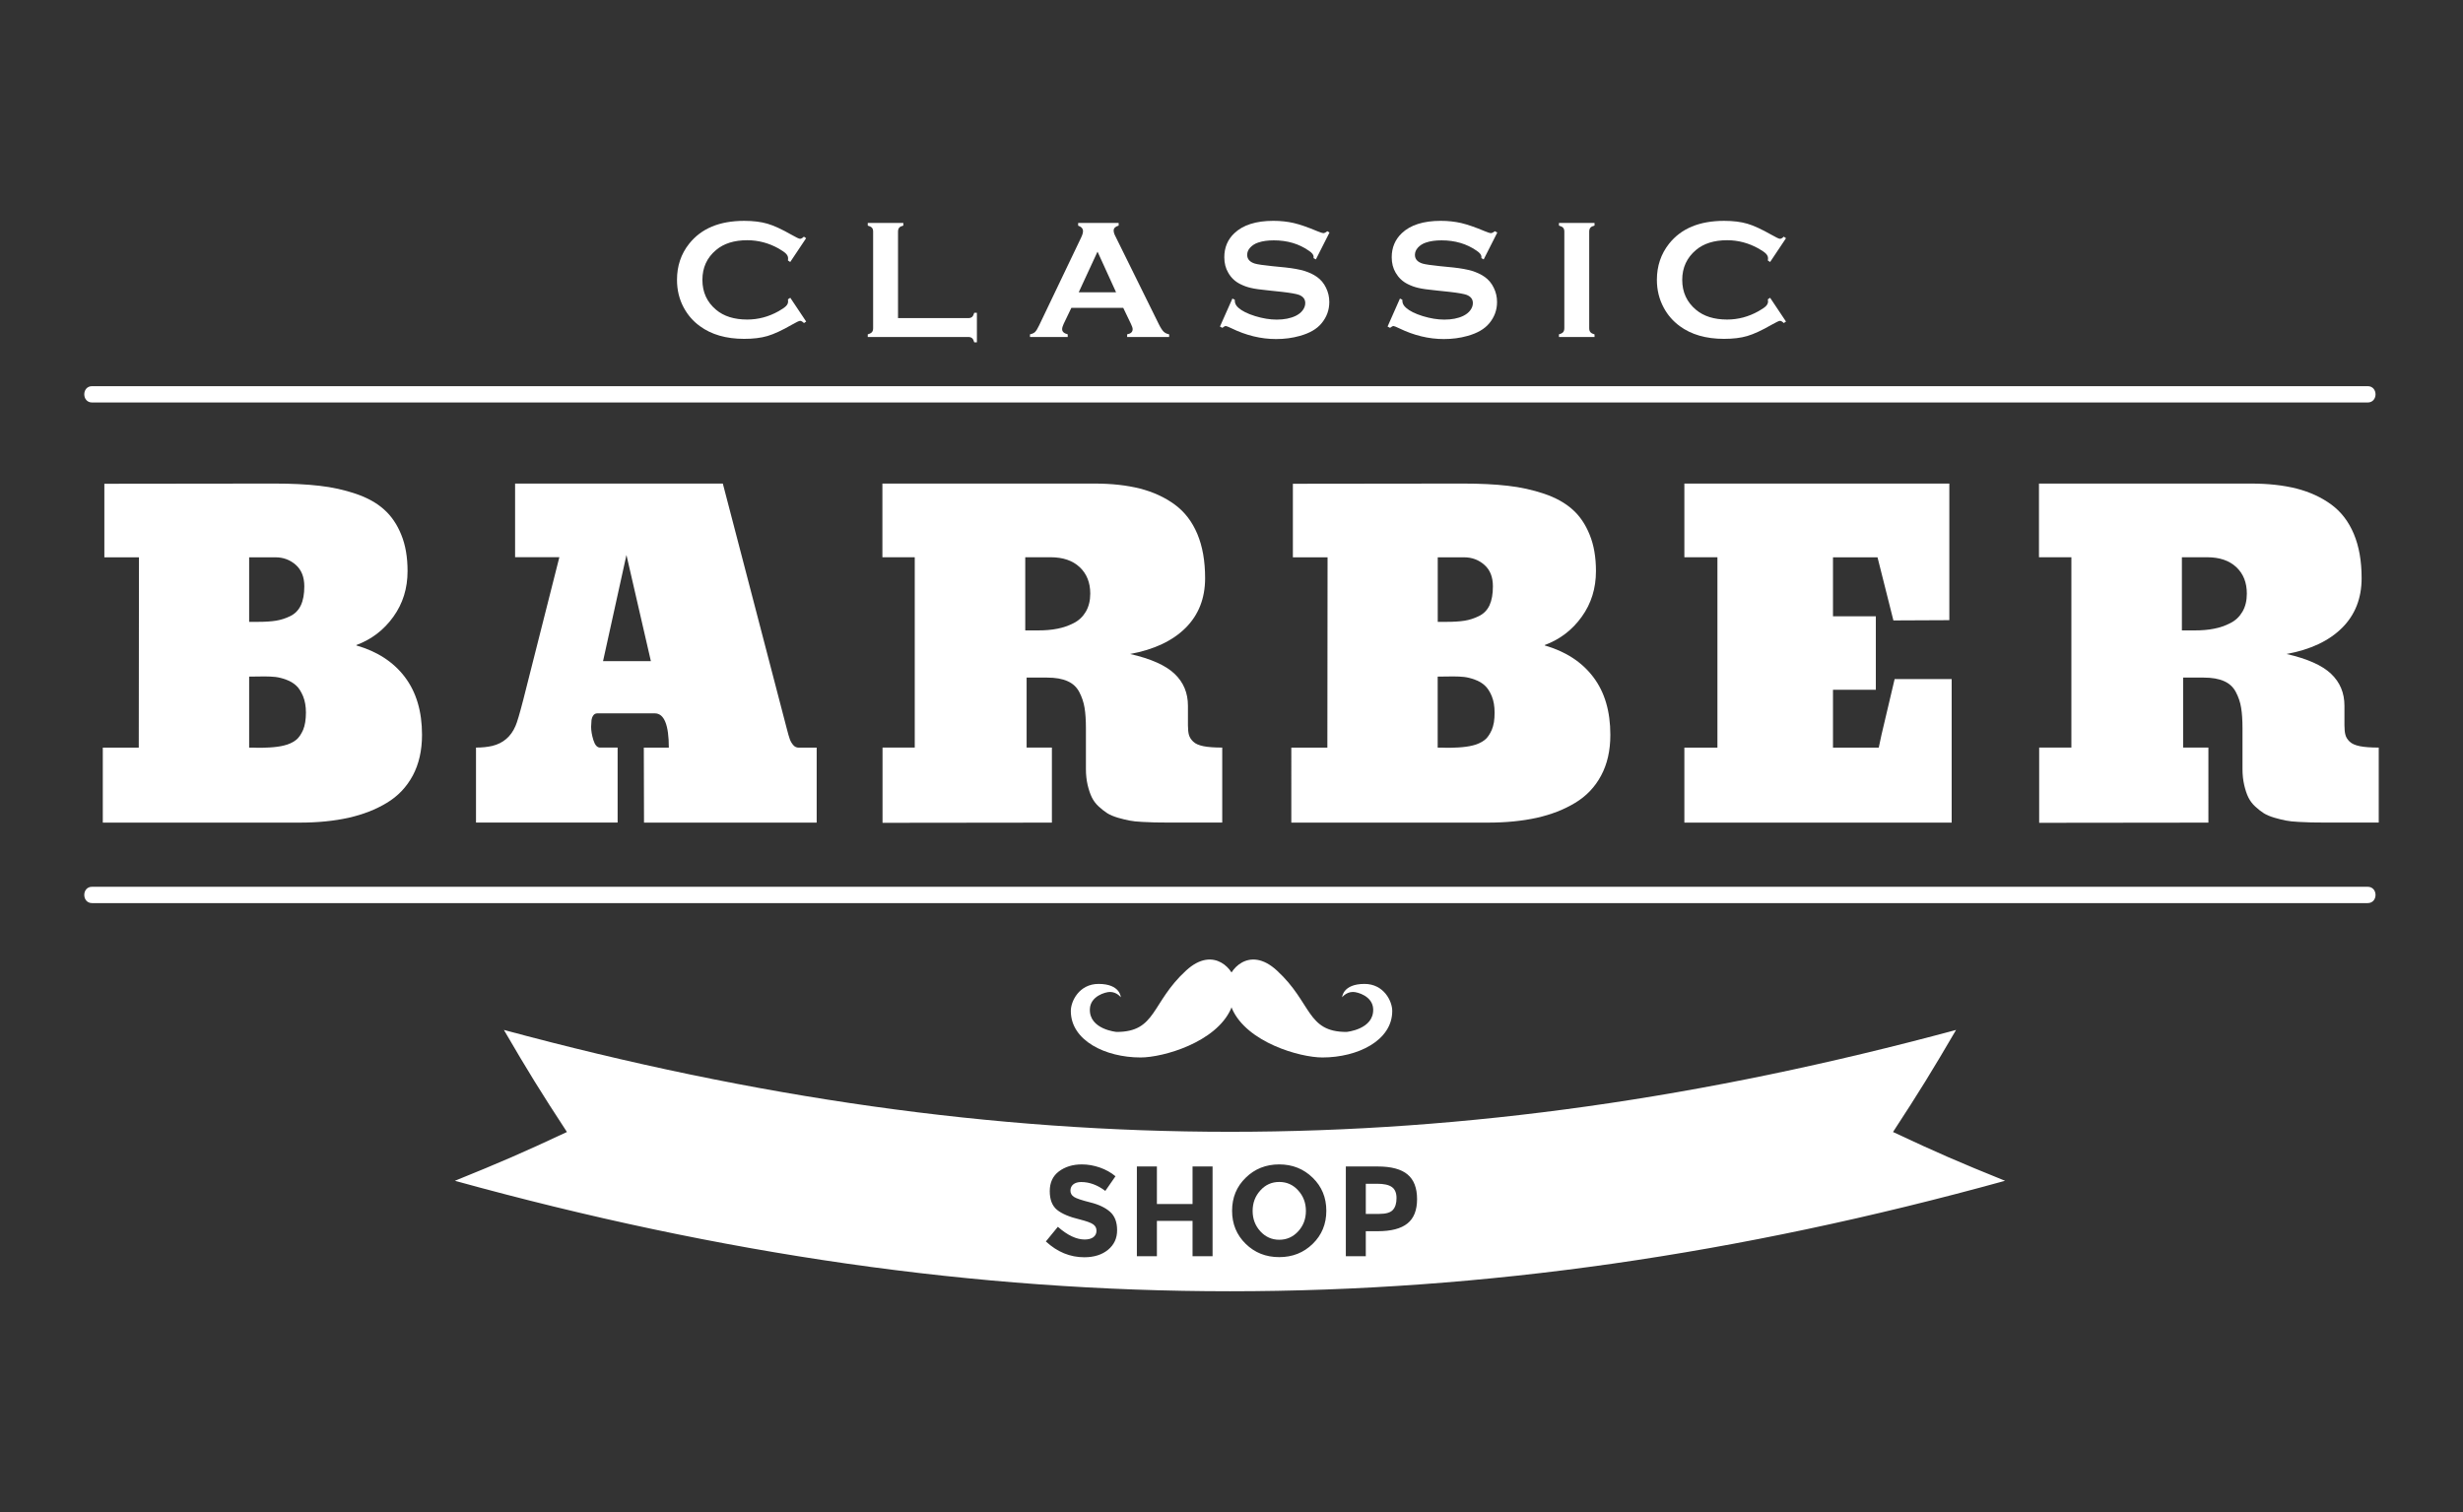 <?xml version="1.0" encoding="utf-8"?>
<!-- Generator: Adobe Illustrator 27.8.0, SVG Export Plug-In . SVG Version: 6.00 Build 0)  -->
<svg version="1.1" id="bkg" xmlns="http://www.w3.org/2000/svg" xmlns:xlink="http://www.w3.org/1999/xlink" x="0px" y="0px"
	 viewBox="0 0 380 233.33" style="enable-background:new 0 0 380 233.33;" xml:space="preserve">
<rect x="0" y="0" width="380" height="233.33" fill="#333333" stroke="none"/>
<style type="text/css">
	.st0{fill:#FFFFFF;}
</style>
<g>
	<g>
		<g>
			<g>
				<g>
					<g>
						<g>
							<g>
								<g>
									<g>
										<g>
											<g>
												<g>
													<path class="st0" d="M14.21,62.11c129.24,0,221.83,0,351.08,0c1.62,0,1.62-2.52,0-2.52c-129.24,0-221.84,0-351.08,0
														C12.6,59.59,12.6,62.11,14.21,62.11L14.21,62.11z"/>
												</g>
											</g>
										</g>
									</g>
								</g>
							</g>
							<g>
								<g>
									<g>
										<g>
											<g>
												<g>
													<path class="st0" d="M14.21,139.36c129.24,0,221.83,0,351.08,0c1.62,0,1.62-2.52,0-2.52c-129.24,0-221.84,0-351.08,0
														C12.6,136.83,12.6,139.36,14.21,139.36L14.21,139.36z"/>
												</g>
											</g>
										</g>
									</g>
								</g>
							</g>
						</g>
					</g>
				</g>
			</g>
			<g>
				<path class="st0" d="M15.86,115.37h5.55l0.03-29.37H16.1V74.65l26.24-0.03c2.63,0,4.93,0.11,6.92,0.34
					c1.99,0.22,3.87,0.64,5.64,1.24c1.77,0.6,3.23,1.41,4.35,2.42c1.13,1,2.02,2.31,2.66,3.9c0.65,1.59,0.97,3.46,0.97,5.61
					c0,2.67-0.73,5.01-2.19,7.04c-1.46,2.04-3.36,3.49-5.71,4.37v0.06c3.23,0.93,5.72,2.55,7.48,4.87c1.76,2.33,2.65,5.29,2.65,8.93
					c0,2.41-0.48,4.5-1.42,6.27c-0.95,1.77-2.28,3.18-4.01,4.22c-1.73,1.05-3.71,1.81-5.93,2.31c-2.23,0.49-4.72,0.74-7.49,0.74
					H15.86V115.37z M38.44,95.96h1.32c1.14,0,2.08-0.06,2.82-0.18c0.74-0.12,1.48-0.35,2.21-0.71c0.73-0.36,1.27-0.91,1.63-1.67
					c0.36-0.77,0.53-1.73,0.53-2.92c0-1.44-0.44-2.54-1.32-3.32c-0.88-0.77-1.92-1.16-3.13-1.16h-4.06V95.96z M38.44,104.41v10.96
					c0.15,0,0.38,0,0.71,0c0.44,0.02,0.86,0.03,1.28,0.02c0.42-0.01,0.83-0.02,1.22-0.05c0.4-0.02,0.78-0.06,1.14-0.11
					c0.37-0.05,0.72-0.11,1.05-0.2c0.33-0.08,0.65-0.18,0.95-0.32c0.3-0.13,0.58-0.3,0.82-0.48c0.25-0.18,0.46-0.41,0.66-0.7
					c0.19-0.28,0.36-0.59,0.5-0.91c0.14-0.34,0.25-0.73,0.32-1.18c0.07-0.45,0.11-0.95,0.11-1.48c0-0.97-0.15-1.8-0.44-2.52
					c-0.3-0.71-0.64-1.26-1.06-1.64c-0.42-0.39-0.93-0.7-1.55-0.92c-0.61-0.23-1.17-0.36-1.66-0.42c-0.5-0.05-1.05-0.08-1.68-0.08
					C40.58,104.38,39.79,104.38,38.44,104.41z"/>
				<path class="st0" d="M121.41,112.53c0.17,0.67,0.32,1.18,0.44,1.52c0.12,0.34,0.3,0.65,0.53,0.92c0.23,0.27,0.51,0.4,0.84,0.4
					h2.78v11.57H99.36l-0.03-11.57h3.86c0-3.52-0.72-5.29-2.16-5.29h-8.87c-0.28,0-0.49,0.11-0.64,0.34
					c-0.15,0.22-0.23,0.46-0.26,0.69c-0.02,0.23-0.04,0.58-0.06,1.03c0,0.6,0.11,1.29,0.35,2.06c0.24,0.77,0.58,1.16,1.03,1.16h2.71
					v11.57H73.44v-11.57c0.95,0,1.78-0.09,2.52-0.26c1.67-0.41,2.87-1.43,3.57-3.07c0.24-0.52,0.65-1.9,1.23-4.16l5.54-21.89h-6.83
					V74.62h32.05L121.41,112.53z M100.42,102.02l-3.77-16.38l-3.61,16.38H100.42z"/>
				<path class="st0" d="M162.28,126.94c-5.68,0-14.38,0.01-26.12,0.03v-11.61h4.97V85.99h-4.99V74.62h32.72
					c2.65,0,4.98,0.26,7.01,0.77c2.04,0.52,3.82,1.34,5.36,2.46c1.54,1.13,2.7,2.64,3.5,4.55c0.8,1.9,1.2,4.17,1.2,6.82
					c0,3.11-1.01,5.67-3.01,7.67c-2.01,2-4.87,3.35-8.56,4.03c3.2,0.73,5.49,1.75,6.86,3.06c1.38,1.31,2.06,2.95,2.06,4.93v3
					c0,0.62,0.05,1.12,0.15,1.48c0.1,0.37,0.32,0.72,0.66,1.05c0.34,0.34,0.88,0.56,1.6,0.71c0.72,0.14,1.68,0.21,2.88,0.21v11.57
					h-8.44c-0.84,0-1.5-0.01-1.99-0.02c-0.48-0.01-1.13-0.04-1.93-0.08c-0.81-0.04-1.46-0.11-1.96-0.21
					c-0.49-0.09-1.08-0.24-1.76-0.43c-0.67-0.2-1.22-0.43-1.64-0.69c-0.42-0.27-0.86-0.61-1.32-1.03c-0.46-0.42-0.82-0.9-1.08-1.43
					c-0.26-0.53-0.47-1.18-0.65-1.92c-0.17-0.75-0.26-1.55-0.26-2.44v-6.29c0-1.26-0.07-2.33-0.21-3.17
					c-0.14-0.85-0.41-1.66-0.81-2.42c-0.4-0.77-1-1.33-1.82-1.69c-0.82-0.37-1.87-0.55-3.16-0.55h-3.15v10.8h3.9V126.94z
					 M160.15,97.28c1.1,0,2.09-0.08,2.98-0.26c0.89-0.17,1.73-0.46,2.53-0.87c0.8-0.41,1.42-1,1.87-1.77
					c0.45-0.78,0.68-1.7,0.68-2.78c0-1.7-0.54-3.05-1.63-4.08c-1.09-1.02-2.58-1.53-4.5-1.53h-3.9v11.29H160.15z"/>
				<path class="st0" d="M199.25,115.37h5.54l0.03-29.37h-5.35V74.65l26.24-0.03c2.62,0,4.92,0.11,6.91,0.34
					c1.98,0.22,3.86,0.64,5.64,1.24c1.77,0.6,3.22,1.41,4.35,2.42c1.13,1,2.01,2.31,2.65,3.9c0.65,1.59,0.97,3.46,0.97,5.61
					c0,2.67-0.73,5.01-2.19,7.04c-1.46,2.04-3.36,3.49-5.71,4.37v0.06c3.22,0.93,5.72,2.55,7.48,4.87c1.77,2.33,2.64,5.29,2.64,8.93
					c0,2.41-0.47,4.5-1.42,6.27c-0.94,1.77-2.28,3.18-4.01,4.22c-1.73,1.05-3.7,1.81-5.93,2.31c-2.23,0.49-4.73,0.74-7.5,0.74
					h-30.36V115.37z M221.81,95.96h1.33c1.15,0,2.08-0.06,2.83-0.18c0.74-0.12,1.47-0.35,2.2-0.71c0.74-0.36,1.28-0.91,1.64-1.67
					c0.35-0.77,0.52-1.73,0.52-2.92c0-1.44-0.43-2.54-1.32-3.32c-0.87-0.77-1.92-1.16-3.12-1.16h-4.07V95.96z M221.81,104.41v10.96
					c0.16,0,0.39,0,0.72,0c0.42,0.02,0.85,0.03,1.27,0.02c0.42-0.01,0.83-0.02,1.23-0.05c0.39-0.02,0.78-0.06,1.14-0.11
					c0.37-0.05,0.72-0.11,1.06-0.2c0.33-0.08,0.65-0.18,0.94-0.32c0.31-0.13,0.58-0.3,0.83-0.48c0.25-0.18,0.47-0.41,0.66-0.7
					c0.19-0.28,0.36-0.59,0.5-0.91c0.14-0.34,0.25-0.73,0.33-1.18c0.07-0.45,0.1-0.95,0.1-1.48c0-0.97-0.14-1.8-0.43-2.52
					c-0.29-0.71-0.65-1.26-1.06-1.64c-0.41-0.39-0.93-0.7-1.55-0.92c-0.61-0.23-1.17-0.36-1.66-0.42c-0.49-0.05-1.05-0.08-1.68-0.08
					C223.97,104.38,223.17,104.38,221.81,104.41z"/>
				<path class="st0" d="M292.12,95.74l-2.45-9.74h-6.87v9.1h6.61v11.34h-6.61v8.93h7.06l0.42-1.97l2.03-8.61h8.8v22.15h-41.24
					v-11.57h5.1V85.99h-5.1V74.62h40.88V95.7L292.12,95.74z"/>
				<path class="st0" d="M340.73,126.94c-5.68,0-14.38,0.01-26.12,0.03v-11.61h4.97V85.99h-5V74.62h32.72
					c2.65,0,4.99,0.26,7.01,0.77c2.04,0.52,3.82,1.34,5.36,2.46c1.54,1.13,2.69,2.64,3.49,4.55c0.8,1.9,1.2,4.17,1.2,6.82
					c0,3.11-1.01,5.67-3.02,7.67c-2.01,2-4.86,3.35-8.56,4.03c3.2,0.73,5.5,1.75,6.87,3.06c1.38,1.31,2.06,2.95,2.06,4.93v3
					c0,0.62,0.05,1.12,0.15,1.48c0.09,0.37,0.31,0.72,0.65,1.05c0.35,0.34,0.87,0.56,1.6,0.71c0.72,0.14,1.69,0.21,2.89,0.21v11.57
					h-8.44c-0.84,0-1.5-0.01-1.99-0.02c-0.48-0.01-1.13-0.04-1.93-0.08c-0.81-0.04-1.46-0.11-1.96-0.21
					c-0.49-0.09-1.08-0.24-1.75-0.43c-0.68-0.2-1.23-0.43-1.65-0.69c-0.42-0.27-0.87-0.61-1.32-1.03c-0.46-0.42-0.82-0.9-1.08-1.43
					c-0.26-0.53-0.47-1.18-0.64-1.92c-0.17-0.75-0.26-1.55-0.26-2.44v-6.29c0-1.26-0.07-2.33-0.21-3.17
					c-0.13-0.85-0.41-1.66-0.81-2.42c-0.4-0.77-1-1.33-1.82-1.69c-0.82-0.37-1.87-0.55-3.16-0.55h-3.16v10.8h3.9V126.94z
					 M338.6,97.28c1.1,0,2.09-0.08,2.98-0.26c0.89-0.17,1.74-0.46,2.53-0.87c0.81-0.41,1.42-1,1.87-1.77
					c0.45-0.78,0.67-1.7,0.67-2.78c0-1.7-0.53-3.05-1.62-4.08c-1.09-1.02-2.59-1.53-4.5-1.53h-3.9v11.29H338.6z"/>
			</g>
		</g>
		<g>
			<g>
				<path class="st0" d="M121.93,45.95l2.45,3.67l-0.34,0.23c-0.24-0.23-0.44-0.34-0.59-0.34c-0.16,0-0.59,0.2-1.3,0.61
					c-1.48,0.85-2.72,1.43-3.74,1.73c-1.01,0.3-2.21,0.44-3.6,0.44c-2.78,0-5.06-0.66-6.84-1.97c-1.06-0.77-1.87-1.72-2.48-2.85
					c-0.7-1.3-1.04-2.73-1.04-4.29c0-2.13,0.62-3.99,1.87-5.56c1.87-2.36,4.7-3.54,8.5-3.54c1.39,0,2.59,0.15,3.58,0.44
					c1,0.29,2.25,0.87,3.74,1.72c0.71,0.41,1.15,0.61,1.3,0.61c0.15,0,0.35-0.1,0.59-0.33l0.34,0.24l-2.45,3.67l-0.35-0.23
					c0.02-0.14,0.02-0.26,0.02-0.35c0-0.25-0.11-0.48-0.32-0.7c-0.21-0.22-0.59-0.48-1.14-0.8c-1.52-0.85-3.14-1.28-4.84-1.28
					c-2.01,0-3.62,0.5-4.81,1.51c-1.41,1.18-2.11,2.71-2.11,4.61c0,1.89,0.7,3.43,2.11,4.61c1.19,1.01,2.8,1.51,4.81,1.51
					c1.7,0,3.31-0.43,4.84-1.29c0.55-0.31,0.93-0.57,1.14-0.79c0.22-0.22,0.32-0.45,0.32-0.71c0-0.09-0.01-0.21-0.02-0.33
					L121.93,45.95z"/>
			</g>
			<g>
				<path class="st0" d="M138.55,49.09h10.81c0.27,0,0.47-0.06,0.61-0.18c0.14-0.12,0.25-0.34,0.34-0.64h0.41v4.55h-0.41
					c-0.09-0.31-0.19-0.52-0.34-0.64c-0.14-0.12-0.34-0.18-0.61-0.18h-15.48v-0.41c0.31-0.08,0.53-0.2,0.65-0.34
					c0.12-0.14,0.18-0.35,0.18-0.61V35.75c0-0.27-0.06-0.47-0.18-0.6c-0.12-0.14-0.33-0.25-0.65-0.34V34.4h5.49v0.41
					c-0.31,0.08-0.52,0.18-0.64,0.33c-0.12,0.14-0.18,0.34-0.18,0.61V49.09z"/>
			</g>
			<g>
				<path class="st0" d="M173.3,47.51h-8.01l-1.19,2.48c-0.16,0.34-0.23,0.61-0.23,0.81c0,0.38,0.28,0.64,0.86,0.79V52h-5.82v-0.41
					c0.34-0.07,0.6-0.19,0.78-0.36c0.18-0.18,0.39-0.51,0.62-1l6.47-13.53c0.21-0.43,0.31-0.77,0.31-1.03
					c0-0.39-0.25-0.68-0.75-0.85V34.4h6.25v0.41c-0.51,0.15-0.77,0.4-0.77,0.76c0,0.25,0.08,0.53,0.25,0.85l6.7,13.57
					c0.28,0.57,0.54,0.97,0.75,1.18c0.22,0.21,0.5,0.35,0.86,0.42V52h-6.48v-0.41c0.56-0.1,0.85-0.36,0.85-0.8
					c0-0.18-0.09-0.45-0.26-0.8L173.3,47.51z M172.19,45.1l-2.86-6.27l-2.9,6.27H172.19z"/>
			</g>
			<g>
				<path class="st0" d="M205.12,35.88l-2.1,4.15l-0.36-0.2c0.01-0.09,0.01-0.16,0.01-0.21c0-0.29-0.24-0.61-0.75-0.94
					c-1.52-1.06-3.32-1.59-5.39-1.59c-0.91,0-1.71,0.1-2.41,0.34c-0.5,0.16-0.91,0.43-1.23,0.77c-0.32,0.34-0.47,0.72-0.47,1.13
					c0,0.65,0.4,1.11,1.2,1.35c0.41,0.12,1.3,0.25,2.66,0.39l2.02,0.2c1.2,0.13,2.18,0.31,2.92,0.53c0.75,0.23,1.4,0.53,1.98,0.94
					c0.58,0.42,1.05,0.97,1.38,1.66c0.34,0.69,0.51,1.42,0.51,2.2c0,1.24-0.4,2.33-1.2,3.29c-0.72,0.88-1.84,1.53-3.37,1.95
					c-1.13,0.32-2.34,0.48-3.64,0.48c-2.33,0-4.63-0.56-6.9-1.67c-0.48-0.23-0.77-0.34-0.86-0.34c-0.12,0-0.3,0.09-0.53,0.28
					l-0.37-0.2l1.92-4.32l0.37,0.18c0,0.07,0,0.13,0,0.17c0,0.39,0.18,0.74,0.55,1.07c0.56,0.5,1.42,0.93,2.59,1.29
					c1.17,0.36,2.28,0.54,3.33,0.54c1.15,0,2.12-0.19,2.93-0.58c0.44-0.22,0.8-0.49,1.07-0.85c0.27-0.37,0.4-0.73,0.4-1.12
					c0-0.59-0.31-1-0.94-1.26c-0.44-0.16-1.32-0.32-2.65-0.47l-1.98-0.21c-1.33-0.13-2.27-0.26-2.82-0.4
					c-0.55-0.12-1.1-0.32-1.66-0.6c-0.78-0.39-1.39-0.97-1.83-1.74c-0.41-0.69-0.61-1.49-0.61-2.39c0-1.49,0.51-2.72,1.54-3.7
					c1.34-1.28,3.35-1.92,6.03-1.92c1.13,0,2.18,0.12,3.15,0.34c0.97,0.23,2.18,0.65,3.63,1.26c0.5,0.2,0.81,0.3,0.92,0.3
					c0.17,0,0.38-0.1,0.62-0.3L205.12,35.88z"/>
			</g>
			<g>
				<path class="st0" d="M231.01,35.88l-2.1,4.15l-0.36-0.2c0.01-0.09,0.01-0.16,0.01-0.21c0-0.29-0.25-0.61-0.75-0.94
					c-1.53-1.06-3.33-1.59-5.4-1.59c-0.9,0-1.71,0.1-2.41,0.34c-0.5,0.16-0.91,0.43-1.23,0.77c-0.31,0.34-0.47,0.72-0.47,1.13
					c0,0.65,0.4,1.11,1.2,1.35c0.41,0.12,1.3,0.25,2.66,0.39l2.02,0.2c1.21,0.13,2.18,0.31,2.92,0.53c0.74,0.23,1.4,0.53,1.98,0.94
					c0.58,0.42,1.05,0.97,1.38,1.66c0.34,0.69,0.51,1.42,0.51,2.2c0,1.24-0.4,2.33-1.2,3.29c-0.73,0.88-1.84,1.53-3.37,1.95
					c-1.13,0.32-2.34,0.48-3.64,0.48c-2.33,0-4.63-0.56-6.91-1.67c-0.47-0.23-0.77-0.34-0.86-0.34c-0.11,0-0.28,0.09-0.53,0.28
					l-0.38-0.2l1.91-4.32l0.37,0.18c0,0.07,0,0.13,0,0.17c0,0.39,0.19,0.74,0.56,1.07c0.56,0.5,1.42,0.93,2.59,1.29
					c1.18,0.36,2.28,0.54,3.33,0.54c1.15,0,2.13-0.19,2.93-0.58c0.44-0.22,0.8-0.49,1.07-0.85c0.27-0.37,0.4-0.73,0.4-1.12
					c0-0.59-0.31-1-0.94-1.26c-0.44-0.16-1.32-0.32-2.66-0.47l-1.99-0.21c-1.33-0.13-2.27-0.26-2.82-0.4
					c-0.55-0.12-1.1-0.32-1.66-0.6c-0.78-0.39-1.39-0.97-1.84-1.74c-0.41-0.69-0.61-1.49-0.61-2.39c0-1.49,0.52-2.72,1.54-3.7
					c1.34-1.28,3.35-1.92,6.03-1.92c1.13,0,2.18,0.12,3.15,0.34c0.97,0.23,2.18,0.65,3.64,1.26c0.5,0.2,0.8,0.3,0.91,0.3
					c0.18,0,0.4-0.1,0.63-0.3L231.01,35.88z"/>
			</g>
			<g>
				<path class="st0" d="M241.35,50.64V35.74c0-0.26-0.06-0.46-0.18-0.59c-0.12-0.14-0.34-0.25-0.65-0.34V34.4h5.49v0.41
					c-0.3,0.08-0.52,0.18-0.64,0.33c-0.12,0.14-0.18,0.34-0.18,0.6v14.91c0,0.26,0.06,0.47,0.19,0.61c0.13,0.15,0.34,0.26,0.63,0.34
					V52h-5.49v-0.41c0.31-0.08,0.53-0.2,0.65-0.34C241.29,51.11,241.35,50.9,241.35,50.64z"/>
			</g>
			<g>
				<path class="st0" d="M273.1,45.95l2.45,3.67l-0.34,0.23c-0.23-0.23-0.43-0.34-0.59-0.34c-0.15,0-0.58,0.2-1.3,0.61
					c-1.48,0.85-2.72,1.43-3.74,1.73c-1,0.3-2.21,0.44-3.6,0.44c-2.77,0-5.05-0.66-6.83-1.97c-1.04-0.77-1.87-1.72-2.47-2.85
					c-0.7-1.3-1.05-2.73-1.05-4.29c0-2.13,0.63-3.99,1.87-5.56c1.87-2.36,4.7-3.54,8.5-3.54c1.39,0,2.59,0.15,3.58,0.44
					c1,0.29,2.24,0.87,3.74,1.72c0.72,0.41,1.14,0.61,1.3,0.61c0.16,0,0.36-0.1,0.59-0.33l0.34,0.24l-2.45,3.67l-0.35-0.23
					c0.02-0.14,0.03-0.26,0.03-0.35c0-0.25-0.11-0.48-0.32-0.7c-0.21-0.22-0.59-0.48-1.15-0.8c-1.53-0.85-3.13-1.28-4.84-1.28
					c-2.01,0-3.61,0.5-4.81,1.51c-1.4,1.18-2.12,2.71-2.12,4.61c0,1.89,0.71,3.43,2.12,4.61c1.2,1.01,2.8,1.51,4.81,1.51
					c1.7,0,3.31-0.43,4.84-1.29c0.55-0.31,0.94-0.57,1.15-0.79c0.21-0.22,0.32-0.45,0.32-0.71c0-0.09-0.01-0.21-0.03-0.33
					L273.1,45.95z"/>
			</g>
		</g>
		<g>
			<g>
				<g>
					<path class="st0" d="M210.52,151.83c-3.37,0-3.45,2.06-3.45,2.06s0.61-0.82,1.68-0.82c0.7,0,3.02,0.64,3.11,2.63
						c0.13,3.16-4.12,3.54-4.12,3.54c-6.17,0-5.31-4.5-10.74-9.48c-4.34-3.99-7.56,0.08-7.56,1.95c0,1.01,0.26,3.07,0.66,3.98
						c2.29,5.15,10.42,7.49,13.93,7.49c5.42,0,10.77-2.6,10.77-7.17C214.81,154.52,213.52,151.83,210.52,151.83z"/>
				</g>
			</g>
			<g>
				<g>
					<path class="st0" d="M169.49,151.83c3.37,0,3.43,2.06,3.43,2.06s-0.61-0.82-1.67-0.82c-0.7,0-3.02,0.64-3.1,2.63
						c-0.14,3.16,4.12,3.54,4.12,3.54c6.17,0,5.3-4.5,10.73-9.48c4.34-3.99,7.57,0.08,7.57,1.95c0,1.01-0.26,3.07-0.66,3.98
						c-2.3,5.15-10.43,7.49-13.94,7.49c-5.41,0-10.76-2.6-10.76-7.17C165.2,154.52,166.49,151.83,169.49,151.83z"/>
				</g>
			</g>
		</g>
	</g>
	<path class="st0" d="M292.06,174.68c4.09-6.26,6.02-9.4,9.73-15.75c-77.67,20.96-146.38,20.96-224.05,0
		c3.7,6.35,5.64,9.5,9.73,15.75c-6.76,3.17-10.23,4.67-17.29,7.53c82.29,22.73,156.88,22.73,239.17,0
		C302.27,179.35,298.81,177.85,292.06,174.68z M170.96,192.85c-0.93,0.77-2.16,1.16-3.67,1.16c-2.19,0-4.17-0.81-5.93-2.44
		l1.85-2.26c1.48,1.31,2.87,1.96,4.14,1.96c0.56,0,1.01-0.12,1.34-0.36c0.32-0.25,0.48-0.58,0.48-0.99c0-0.42-0.17-0.75-0.51-0.99
		c-0.35-0.25-1.03-0.49-2.04-0.75c-1.61-0.38-2.79-0.88-3.54-1.49c-0.75-0.62-1.12-1.58-1.12-2.89c0-1.32,0.47-2.33,1.41-3.04
		c0.95-0.71,2.12-1.08,3.54-1.08c0.92,0,1.85,0.16,2.77,0.48c0.92,0.32,1.73,0.77,2.42,1.35l-1.57,2.26
		c-1.21-0.91-2.44-1.37-3.72-1.37c-0.51,0-0.92,0.12-1.22,0.36c-0.3,0.25-0.44,0.57-0.44,0.97s0.18,0.72,0.54,0.96
		c0.36,0.24,1.2,0.52,2.51,0.85c1.31,0.32,2.33,0.81,3.06,1.45c0.73,0.65,1.09,1.59,1.09,2.83
		C172.36,191.07,171.89,192.08,170.96,192.85z M187.08,193.85h-3.09v-5.45h-5.5v5.45h-3.09V180h3.09v5.79h5.5V180h3.09V193.85z
		 M202.53,191.94c-1.4,1.37-3.12,2.05-5.17,2.05c-2.05,0-3.77-0.68-5.17-2.05c-1.4-1.37-2.1-3.07-2.1-5.1c0-2.04,0.7-3.74,2.1-5.1
		c1.39-1.37,3.12-2.06,5.17-2.06c2.04,0,3.77,0.69,5.17,2.06c1.4,1.36,2.1,3.06,2.1,5.1C204.63,188.87,203.93,190.58,202.53,191.94z
		 M217.14,188.8c-1,0.8-2.52,1.19-4.57,1.19h-1.85v3.86h-3.08V180h4.89c2.13,0,3.67,0.42,4.64,1.24c0.98,0.82,1.46,2.1,1.46,3.8
		C218.63,186.76,218.13,188.01,217.14,188.8z"/>
	<path class="st0" d="M197.37,182.39c-1.16,0-2.13,0.43-2.92,1.31c-0.79,0.87-1.19,1.92-1.19,3.16c0,1.24,0.4,2.28,1.19,3.15
		c0.79,0.86,1.77,1.3,2.92,1.3c1.16,0,2.13-0.44,2.92-1.3c0.79-0.86,1.19-1.91,1.19-3.15c0-1.24-0.4-2.29-1.19-3.16
		C199.5,182.82,198.53,182.39,197.37,182.39z"/>
	<path class="st0" d="M212.49,182.67h-1.77v4.65h2.09c1.03,0,1.73-0.21,2.09-0.62c0.38-0.42,0.56-1.02,0.56-1.82
		c0-0.8-0.24-1.37-0.72-1.71C214.26,182.83,213.5,182.67,212.49,182.67z"/>
</g>
</svg>
